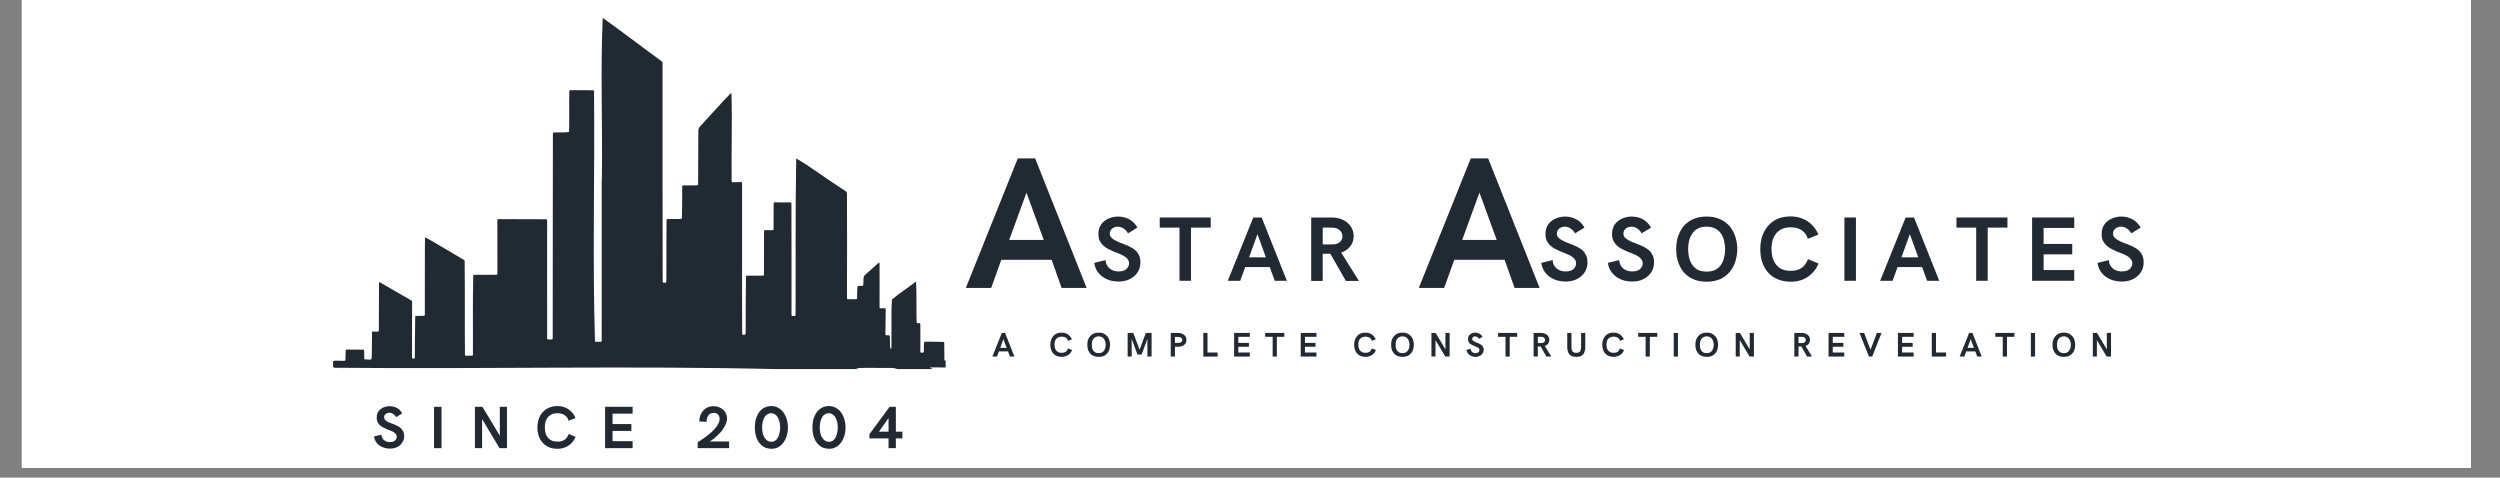 <svg xmlns="http://www.w3.org/2000/svg" xmlns:xlink="http://www.w3.org/1999/xlink" width="335" zoomAndPan="magnify" viewBox="0 0 251.25 48" height="64" preserveAspectRatio="xMidYMid meet" version="1.0"><rect x="0" y="0" width="251.25" height="48" fill="#808080" stroke="none"/><defs><g/><clipPath id="8980142103"><path d="M 2.195 0 L 248.32 0 L 248.32 47.02 L 2.195 47.02 Z M 2.195 0 " clip-rule="nonzero"/></clipPath><clipPath id="9a80f16970"><path d="M 33.473 1.785 L 95.039 1.785 L 95.039 37.09 L 33.473 37.09 Z M 33.473 1.785 " clip-rule="nonzero"/></clipPath><clipPath id="1a65759298"><path d="M 34 37 L 80 37 L 80 37.09 L 34 37.09 Z M 34 37 " clip-rule="nonzero"/></clipPath></defs><g clip-path="url(#8980142103)"><path fill="#ffffff" d="M 2.195 0 L 248.32 0 L 248.32 47.02 L 2.195 47.02 Z M 2.195 0 " fill-opacity="1" fill-rule="nonzero"/><path fill="#ffffff" d="M 2.195 0 L 248.32 0 L 248.32 47.02 L 2.195 47.02 Z M 2.195 0 " fill-opacity="1" fill-rule="nonzero"/></g><g fill="#212932" fill-opacity="1"><g transform="translate(99.715, 35.834)"><g><path d="M 0.016 0 L 0.969 -2.375 L 1.297 -2.375 L 2.234 0 L 1.781 0 L 1.594 -0.516 L 0.672 -0.516 L 0.484 0 Z M 0.812 -0.875 L 1.453 -0.875 L 1.125 -1.75 Z M 0.812 -0.875 "/></g></g></g><g fill="#212932" fill-opacity="1"><g transform="translate(103.283, 35.834)"><g/></g></g><g fill="#212932" fill-opacity="1"><g transform="translate(105.419, 35.834)"><g><path d="M 1.281 0.031 C 1.125 0.031 0.984 0.008 0.859 -0.031 C 0.742 -0.07 0.641 -0.129 0.547 -0.203 C 0.453 -0.285 0.375 -0.375 0.312 -0.469 C 0.258 -0.57 0.219 -0.68 0.188 -0.797 C 0.156 -0.922 0.141 -1.051 0.141 -1.188 C 0.141 -1.312 0.156 -1.438 0.188 -1.562 C 0.219 -1.688 0.258 -1.797 0.312 -1.891 C 0.375 -1.992 0.445 -2.082 0.531 -2.156 C 0.625 -2.238 0.734 -2.301 0.859 -2.344 C 0.984 -2.383 1.125 -2.406 1.281 -2.406 C 1.438 -2.406 1.582 -2.379 1.719 -2.328 C 1.852 -2.273 1.969 -2.195 2.062 -2.094 C 2.164 -2 2.25 -1.879 2.312 -1.734 L 1.922 -1.578 C 1.891 -1.68 1.844 -1.766 1.781 -1.828 C 1.719 -1.891 1.645 -1.93 1.562 -1.953 C 1.477 -1.984 1.383 -2 1.281 -2 C 1.156 -2 1.047 -1.977 0.953 -1.938 C 0.859 -1.895 0.781 -1.836 0.719 -1.766 C 0.664 -1.691 0.625 -1.609 0.594 -1.516 C 0.57 -1.422 0.562 -1.316 0.562 -1.203 C 0.562 -1.086 0.57 -0.977 0.594 -0.875 C 0.625 -0.77 0.672 -0.68 0.734 -0.609 C 0.797 -0.535 0.867 -0.477 0.953 -0.438 C 1.047 -0.395 1.156 -0.375 1.281 -0.375 C 1.438 -0.375 1.566 -0.406 1.672 -0.469 C 1.773 -0.539 1.859 -0.656 1.922 -0.812 L 2.328 -0.656 C 2.266 -0.5 2.18 -0.367 2.078 -0.266 C 1.973 -0.172 1.852 -0.098 1.719 -0.047 C 1.582 0.004 1.438 0.031 1.281 0.031 Z M 1.281 0.031 "/></g></g></g><g fill="#212932" fill-opacity="1"><g transform="translate(109.137, 35.834)"><g><path d="M 1.281 0.031 C 1.125 0.031 0.984 0.008 0.859 -0.031 C 0.734 -0.07 0.625 -0.129 0.531 -0.203 C 0.445 -0.285 0.375 -0.375 0.312 -0.469 C 0.25 -0.57 0.203 -0.688 0.172 -0.812 C 0.148 -0.938 0.141 -1.062 0.141 -1.188 C 0.141 -1.312 0.148 -1.43 0.172 -1.547 C 0.203 -1.672 0.25 -1.785 0.312 -1.891 C 0.375 -1.992 0.445 -2.082 0.531 -2.156 C 0.625 -2.238 0.734 -2.301 0.859 -2.344 C 0.984 -2.383 1.125 -2.406 1.281 -2.406 C 1.438 -2.406 1.578 -2.383 1.703 -2.344 C 1.828 -2.301 1.93 -2.238 2.016 -2.156 C 2.109 -2.082 2.188 -1.992 2.25 -1.891 C 2.312 -1.785 2.352 -1.672 2.375 -1.547 C 2.406 -1.43 2.422 -1.312 2.422 -1.188 C 2.422 -1.062 2.406 -0.938 2.375 -0.812 C 2.352 -0.688 2.312 -0.57 2.25 -0.469 C 2.188 -0.375 2.109 -0.285 2.016 -0.203 C 1.93 -0.129 1.828 -0.07 1.703 -0.031 C 1.578 0.008 1.438 0.031 1.281 0.031 Z M 1.281 -0.344 C 1.406 -0.344 1.508 -0.363 1.594 -0.406 C 1.688 -0.457 1.758 -0.52 1.812 -0.594 C 1.875 -0.676 1.914 -0.766 1.938 -0.859 C 1.969 -0.961 1.984 -1.07 1.984 -1.188 C 1.984 -1.301 1.969 -1.406 1.938 -1.5 C 1.914 -1.602 1.875 -1.691 1.812 -1.766 C 1.758 -1.848 1.688 -1.91 1.594 -1.953 C 1.508 -2.004 1.406 -2.031 1.281 -2.031 C 1.156 -2.031 1.047 -2.004 0.953 -1.953 C 0.867 -1.91 0.797 -1.848 0.734 -1.766 C 0.68 -1.691 0.645 -1.602 0.625 -1.5 C 0.602 -1.406 0.594 -1.301 0.594 -1.188 C 0.594 -1.07 0.602 -0.961 0.625 -0.859 C 0.645 -0.766 0.68 -0.676 0.734 -0.594 C 0.797 -0.52 0.867 -0.457 0.953 -0.406 C 1.047 -0.363 1.156 -0.344 1.281 -0.344 Z M 1.281 -0.344 "/></g></g></g><g fill="#212932" fill-opacity="1"><g transform="translate(113.016, 35.834)"><g><path d="M 0.312 0 L 0.312 -2.375 L 0.875 -2.375 L 1.516 -0.688 L 2.141 -2.375 L 2.719 -2.375 L 2.719 0 L 2.297 0 L 2.297 -1.781 L 1.719 -0.203 L 1.297 -0.203 L 0.719 -1.781 L 0.719 0 Z M 0.312 0 "/></g></g></g><g fill="#212932" fill-opacity="1"><g transform="translate(117.348, 35.834)"><g><path d="M 0.312 0 L 0.312 -2.375 L 1.047 -2.375 C 1.172 -2.375 1.281 -2.359 1.375 -2.328 C 1.477 -2.297 1.566 -2.25 1.641 -2.188 C 1.723 -2.125 1.785 -2.051 1.828 -1.969 C 1.867 -1.883 1.891 -1.785 1.891 -1.672 C 1.891 -1.555 1.867 -1.457 1.828 -1.375 C 1.785 -1.289 1.723 -1.219 1.641 -1.156 C 1.566 -1.102 1.477 -1.062 1.375 -1.031 C 1.281 -1 1.172 -0.984 1.047 -0.984 L 0.734 -0.984 L 0.734 0 Z M 0.734 -1.375 L 1.047 -1.375 C 1.191 -1.375 1.297 -1.398 1.359 -1.453 C 1.43 -1.504 1.469 -1.578 1.469 -1.672 C 1.469 -1.766 1.43 -1.836 1.359 -1.891 C 1.297 -1.941 1.191 -1.969 1.047 -1.969 L 0.734 -1.969 Z M 0.734 -1.375 "/></g></g></g><g fill="#212932" fill-opacity="1"><g transform="translate(120.62, 35.834)"><g><path d="M 0.312 0 L 0.312 -2.375 L 0.734 -2.375 L 0.734 -0.406 L 1.75 -0.406 L 1.75 0 Z M 0.312 0 "/></g></g></g><g fill="#212932" fill-opacity="1"><g transform="translate(123.717, 35.834)"><g><path d="M 0.312 0 L 0.312 -2.375 L 1.891 -2.375 L 1.891 -1.984 L 0.734 -1.984 L 0.734 -1.375 L 1.797 -1.375 L 1.797 -0.984 L 0.734 -0.984 L 0.734 -0.406 L 1.891 -0.406 L 1.891 0 Z M 0.312 0 "/></g></g></g><g fill="#212932" fill-opacity="1"><g transform="translate(127.12, 35.834)"><g><path d="M 0.781 0 L 0.781 -1.984 L 0.031 -1.984 L 0.031 -2.375 L 1.953 -2.375 L 1.953 -1.984 L 1.203 -1.984 L 1.203 0 Z M 0.781 0 "/></g></g></g><g fill="#212932" fill-opacity="1"><g transform="translate(130.413, 35.834)"><g><path d="M 0.312 0 L 0.312 -2.375 L 1.891 -2.375 L 1.891 -1.984 L 0.734 -1.984 L 0.734 -1.375 L 1.797 -1.375 L 1.797 -0.984 L 0.734 -0.984 L 0.734 -0.406 L 1.891 -0.406 L 1.891 0 Z M 0.312 0 "/></g></g></g><g fill="#212932" fill-opacity="1"><g transform="translate(133.816, 35.834)"><g/></g></g><g fill="#212932" fill-opacity="1"><g transform="translate(135.952, 35.834)"><g><path d="M 1.281 0.031 C 1.125 0.031 0.984 0.008 0.859 -0.031 C 0.742 -0.07 0.641 -0.129 0.547 -0.203 C 0.453 -0.285 0.375 -0.375 0.312 -0.469 C 0.258 -0.57 0.219 -0.68 0.188 -0.797 C 0.156 -0.922 0.141 -1.051 0.141 -1.188 C 0.141 -1.312 0.156 -1.438 0.188 -1.562 C 0.219 -1.688 0.258 -1.797 0.312 -1.891 C 0.375 -1.992 0.445 -2.082 0.531 -2.156 C 0.625 -2.238 0.734 -2.301 0.859 -2.344 C 0.984 -2.383 1.125 -2.406 1.281 -2.406 C 1.438 -2.406 1.582 -2.379 1.719 -2.328 C 1.852 -2.273 1.969 -2.195 2.062 -2.094 C 2.164 -2 2.25 -1.879 2.312 -1.734 L 1.922 -1.578 C 1.891 -1.68 1.844 -1.766 1.781 -1.828 C 1.719 -1.891 1.645 -1.93 1.562 -1.953 C 1.477 -1.984 1.383 -2 1.281 -2 C 1.156 -2 1.047 -1.977 0.953 -1.938 C 0.859 -1.895 0.781 -1.836 0.719 -1.766 C 0.664 -1.691 0.625 -1.609 0.594 -1.516 C 0.57 -1.422 0.562 -1.316 0.562 -1.203 C 0.562 -1.086 0.57 -0.977 0.594 -0.875 C 0.625 -0.77 0.672 -0.68 0.734 -0.609 C 0.797 -0.535 0.867 -0.477 0.953 -0.438 C 1.047 -0.395 1.156 -0.375 1.281 -0.375 C 1.438 -0.375 1.566 -0.406 1.672 -0.469 C 1.773 -0.539 1.859 -0.656 1.922 -0.812 L 2.328 -0.656 C 2.266 -0.5 2.18 -0.367 2.078 -0.266 C 1.973 -0.172 1.852 -0.098 1.719 -0.047 C 1.582 0.004 1.438 0.031 1.281 0.031 Z M 1.281 0.031 "/></g></g></g><g fill="#212932" fill-opacity="1"><g transform="translate(139.67, 35.834)"><g><path d="M 1.281 0.031 C 1.125 0.031 0.984 0.008 0.859 -0.031 C 0.734 -0.07 0.625 -0.129 0.531 -0.203 C 0.445 -0.285 0.375 -0.375 0.312 -0.469 C 0.25 -0.57 0.203 -0.688 0.172 -0.812 C 0.148 -0.938 0.141 -1.062 0.141 -1.188 C 0.141 -1.312 0.148 -1.43 0.172 -1.547 C 0.203 -1.672 0.25 -1.785 0.312 -1.891 C 0.375 -1.992 0.445 -2.082 0.531 -2.156 C 0.625 -2.238 0.734 -2.301 0.859 -2.344 C 0.984 -2.383 1.125 -2.406 1.281 -2.406 C 1.438 -2.406 1.578 -2.383 1.703 -2.344 C 1.828 -2.301 1.93 -2.238 2.016 -2.156 C 2.109 -2.082 2.188 -1.992 2.25 -1.891 C 2.312 -1.785 2.352 -1.672 2.375 -1.547 C 2.406 -1.43 2.422 -1.312 2.422 -1.188 C 2.422 -1.062 2.406 -0.938 2.375 -0.812 C 2.352 -0.688 2.312 -0.57 2.25 -0.469 C 2.188 -0.375 2.109 -0.285 2.016 -0.203 C 1.93 -0.129 1.828 -0.07 1.703 -0.031 C 1.578 0.008 1.438 0.031 1.281 0.031 Z M 1.281 -0.344 C 1.406 -0.344 1.508 -0.363 1.594 -0.406 C 1.688 -0.457 1.758 -0.52 1.812 -0.594 C 1.875 -0.676 1.914 -0.766 1.938 -0.859 C 1.969 -0.961 1.984 -1.07 1.984 -1.188 C 1.984 -1.301 1.969 -1.406 1.938 -1.5 C 1.914 -1.602 1.875 -1.691 1.812 -1.766 C 1.758 -1.848 1.688 -1.91 1.594 -1.953 C 1.508 -2.004 1.406 -2.031 1.281 -2.031 C 1.156 -2.031 1.047 -2.004 0.953 -1.953 C 0.867 -1.91 0.797 -1.848 0.734 -1.766 C 0.68 -1.691 0.645 -1.602 0.625 -1.5 C 0.602 -1.406 0.594 -1.301 0.594 -1.188 C 0.594 -1.07 0.602 -0.961 0.625 -0.859 C 0.645 -0.766 0.68 -0.676 0.734 -0.594 C 0.797 -0.52 0.867 -0.457 0.953 -0.406 C 1.047 -0.363 1.156 -0.344 1.281 -0.344 Z M 1.281 -0.344 "/></g></g></g><g fill="#212932" fill-opacity="1"><g transform="translate(143.548, 35.834)"><g><path d="M 0.312 0 L 0.312 -2.375 L 0.734 -2.375 L 1.719 -0.719 L 1.719 -2.375 L 2.141 -2.375 L 2.141 0 L 1.703 0 L 0.719 -1.656 L 0.719 0 Z M 0.312 0 "/></g></g></g><g fill="#212932" fill-opacity="1"><g transform="translate(147.303, 35.834)"><g><path d="M 0.984 0.031 C 0.879 0.031 0.773 0.016 0.672 -0.016 C 0.578 -0.047 0.488 -0.086 0.406 -0.141 C 0.32 -0.203 0.25 -0.273 0.188 -0.359 C 0.133 -0.453 0.098 -0.555 0.078 -0.672 L 0.5 -0.781 C 0.508 -0.676 0.535 -0.594 0.578 -0.531 C 0.629 -0.469 0.688 -0.422 0.75 -0.391 C 0.82 -0.359 0.898 -0.344 0.984 -0.344 C 1.078 -0.344 1.148 -0.359 1.203 -0.391 C 1.266 -0.422 1.305 -0.457 1.328 -0.5 C 1.359 -0.539 1.375 -0.594 1.375 -0.656 C 1.375 -0.719 1.359 -0.77 1.328 -0.812 C 1.297 -0.852 1.254 -0.891 1.203 -0.922 C 1.148 -0.953 1.086 -0.977 1.016 -1 C 0.953 -1.031 0.883 -1.062 0.812 -1.094 C 0.738 -1.125 0.664 -1.156 0.594 -1.188 C 0.531 -1.227 0.469 -1.27 0.406 -1.312 C 0.352 -1.363 0.312 -1.426 0.281 -1.5 C 0.25 -1.57 0.234 -1.656 0.234 -1.75 C 0.234 -1.852 0.25 -1.945 0.281 -2.031 C 0.32 -2.113 0.379 -2.18 0.453 -2.234 C 0.523 -2.297 0.602 -2.336 0.688 -2.359 C 0.781 -2.391 0.875 -2.406 0.969 -2.406 C 1.113 -2.406 1.25 -2.367 1.375 -2.297 C 1.508 -2.234 1.613 -2.129 1.688 -1.984 L 1.344 -1.781 C 1.301 -1.852 1.242 -1.91 1.172 -1.953 C 1.109 -2.004 1.035 -2.031 0.953 -2.031 C 0.898 -2.031 0.848 -2.02 0.797 -2 C 0.754 -1.977 0.719 -1.945 0.688 -1.906 C 0.664 -1.863 0.656 -1.82 0.656 -1.781 C 0.656 -1.719 0.672 -1.664 0.703 -1.625 C 0.734 -1.594 0.773 -1.562 0.828 -1.531 C 0.891 -1.5 0.953 -1.469 1.016 -1.438 C 1.086 -1.414 1.16 -1.391 1.234 -1.359 C 1.305 -1.328 1.375 -1.289 1.438 -1.25 C 1.508 -1.219 1.57 -1.176 1.625 -1.125 C 1.676 -1.07 1.719 -1.008 1.75 -0.938 C 1.789 -0.875 1.812 -0.789 1.812 -0.688 C 1.812 -0.582 1.785 -0.484 1.734 -0.391 C 1.691 -0.297 1.633 -0.219 1.562 -0.156 C 1.488 -0.102 1.398 -0.055 1.297 -0.016 C 1.203 0.016 1.098 0.031 0.984 0.031 Z M 0.984 0.031 "/></g></g></g><g fill="#212932" fill-opacity="1"><g transform="translate(150.524, 35.834)"><g><path d="M 0.781 0 L 0.781 -1.984 L 0.031 -1.984 L 0.031 -2.375 L 1.953 -2.375 L 1.953 -1.984 L 1.203 -1.984 L 1.203 0 Z M 0.781 0 "/></g></g></g><g fill="#212932" fill-opacity="1"><g transform="translate(153.817, 35.834)"><g><path d="M 0.312 0 L 0.312 -2.375 L 1.078 -2.375 C 1.18 -2.375 1.281 -2.359 1.375 -2.328 C 1.477 -2.297 1.566 -2.25 1.641 -2.188 C 1.723 -2.125 1.785 -2.051 1.828 -1.969 C 1.867 -1.883 1.891 -1.785 1.891 -1.672 C 1.891 -1.578 1.867 -1.488 1.828 -1.406 C 1.797 -1.32 1.742 -1.25 1.672 -1.188 C 1.598 -1.133 1.52 -1.094 1.438 -1.062 L 2.094 0 L 1.594 0 L 1.016 -1.016 L 0.734 -1.016 L 0.734 0 Z M 0.734 -1.359 L 1.109 -1.359 C 1.223 -1.367 1.312 -1.398 1.375 -1.453 C 1.438 -1.504 1.469 -1.578 1.469 -1.672 C 1.469 -1.766 1.43 -1.836 1.359 -1.891 C 1.297 -1.953 1.203 -1.984 1.078 -1.984 L 0.734 -1.984 Z M 0.734 -1.359 "/></g></g></g><g fill="#212932" fill-opacity="1"><g transform="translate(157.259, 35.834)"><g><path d="M 1.156 0.031 C 0.945 0.031 0.773 -0.004 0.641 -0.078 C 0.504 -0.16 0.406 -0.273 0.344 -0.422 C 0.281 -0.566 0.25 -0.734 0.25 -0.922 L 0.25 -2.375 L 0.672 -2.375 L 0.672 -0.969 C 0.672 -0.844 0.688 -0.734 0.719 -0.641 C 0.75 -0.555 0.797 -0.488 0.859 -0.438 C 0.93 -0.395 1.031 -0.375 1.156 -0.375 C 1.281 -0.375 1.379 -0.395 1.453 -0.438 C 1.523 -0.488 1.57 -0.555 1.594 -0.641 C 1.625 -0.734 1.641 -0.844 1.641 -0.969 L 1.641 -2.375 L 2.062 -2.375 L 2.062 -0.938 C 2.062 -0.738 2.031 -0.566 1.969 -0.422 C 1.906 -0.273 1.805 -0.16 1.672 -0.078 C 1.547 -0.004 1.375 0.031 1.156 0.031 Z M 1.156 0.031 "/></g></g></g><g fill="#212932" fill-opacity="1"><g transform="translate(160.889, 35.834)"><g><path d="M 1.281 0.031 C 1.125 0.031 0.984 0.008 0.859 -0.031 C 0.742 -0.07 0.641 -0.129 0.547 -0.203 C 0.453 -0.285 0.375 -0.375 0.312 -0.469 C 0.258 -0.57 0.219 -0.68 0.188 -0.797 C 0.156 -0.922 0.141 -1.051 0.141 -1.188 C 0.141 -1.312 0.156 -1.438 0.188 -1.562 C 0.219 -1.688 0.258 -1.797 0.312 -1.891 C 0.375 -1.992 0.445 -2.082 0.531 -2.156 C 0.625 -2.238 0.734 -2.301 0.859 -2.344 C 0.984 -2.383 1.125 -2.406 1.281 -2.406 C 1.438 -2.406 1.582 -2.379 1.719 -2.328 C 1.852 -2.273 1.969 -2.195 2.062 -2.094 C 2.164 -2 2.25 -1.879 2.312 -1.734 L 1.922 -1.578 C 1.891 -1.68 1.844 -1.766 1.781 -1.828 C 1.719 -1.891 1.645 -1.93 1.562 -1.953 C 1.477 -1.984 1.383 -2 1.281 -2 C 1.156 -2 1.047 -1.977 0.953 -1.938 C 0.859 -1.895 0.781 -1.836 0.719 -1.766 C 0.664 -1.691 0.625 -1.609 0.594 -1.516 C 0.57 -1.422 0.562 -1.316 0.562 -1.203 C 0.562 -1.086 0.57 -0.977 0.594 -0.875 C 0.625 -0.77 0.672 -0.68 0.734 -0.609 C 0.797 -0.535 0.867 -0.477 0.953 -0.438 C 1.047 -0.395 1.156 -0.375 1.281 -0.375 C 1.438 -0.375 1.566 -0.406 1.672 -0.469 C 1.773 -0.539 1.859 -0.656 1.922 -0.812 L 2.328 -0.656 C 2.266 -0.5 2.18 -0.367 2.078 -0.266 C 1.973 -0.172 1.852 -0.098 1.719 -0.047 C 1.582 0.004 1.438 0.031 1.281 0.031 Z M 1.281 0.031 "/></g></g></g><g fill="#212932" fill-opacity="1"><g transform="translate(164.606, 35.834)"><g><path d="M 0.781 0 L 0.781 -1.984 L 0.031 -1.984 L 0.031 -2.375 L 1.953 -2.375 L 1.953 -1.984 L 1.203 -1.984 L 1.203 0 Z M 0.781 0 "/></g></g></g><g fill="#212932" fill-opacity="1"><g transform="translate(167.9, 35.834)"><g><path d="M 0.312 0 L 0.312 -2.375 L 0.734 -2.375 L 0.734 0 Z M 0.312 0 "/></g></g></g><g fill="#212932" fill-opacity="1"><g transform="translate(170.248, 35.834)"><g><path d="M 1.281 0.031 C 1.125 0.031 0.984 0.008 0.859 -0.031 C 0.734 -0.07 0.625 -0.129 0.531 -0.203 C 0.445 -0.285 0.375 -0.375 0.312 -0.469 C 0.25 -0.57 0.203 -0.688 0.172 -0.812 C 0.148 -0.938 0.141 -1.062 0.141 -1.188 C 0.141 -1.312 0.148 -1.43 0.172 -1.547 C 0.203 -1.672 0.25 -1.785 0.312 -1.891 C 0.375 -1.992 0.445 -2.082 0.531 -2.156 C 0.625 -2.238 0.734 -2.301 0.859 -2.344 C 0.984 -2.383 1.125 -2.406 1.281 -2.406 C 1.438 -2.406 1.578 -2.383 1.703 -2.344 C 1.828 -2.301 1.93 -2.238 2.016 -2.156 C 2.109 -2.082 2.188 -1.992 2.25 -1.891 C 2.312 -1.785 2.352 -1.672 2.375 -1.547 C 2.406 -1.43 2.422 -1.312 2.422 -1.188 C 2.422 -1.062 2.406 -0.938 2.375 -0.812 C 2.352 -0.688 2.312 -0.57 2.25 -0.469 C 2.188 -0.375 2.109 -0.285 2.016 -0.203 C 1.93 -0.129 1.828 -0.07 1.703 -0.031 C 1.578 0.008 1.438 0.031 1.281 0.031 Z M 1.281 -0.344 C 1.406 -0.344 1.508 -0.363 1.594 -0.406 C 1.688 -0.457 1.758 -0.52 1.812 -0.594 C 1.875 -0.676 1.914 -0.766 1.938 -0.859 C 1.969 -0.961 1.984 -1.07 1.984 -1.188 C 1.984 -1.301 1.969 -1.406 1.938 -1.5 C 1.914 -1.602 1.875 -1.691 1.812 -1.766 C 1.758 -1.848 1.688 -1.91 1.594 -1.953 C 1.508 -2.004 1.406 -2.031 1.281 -2.031 C 1.156 -2.031 1.047 -2.004 0.953 -1.953 C 0.867 -1.91 0.797 -1.848 0.734 -1.766 C 0.68 -1.691 0.645 -1.602 0.625 -1.5 C 0.602 -1.406 0.594 -1.301 0.594 -1.188 C 0.594 -1.07 0.602 -0.961 0.625 -0.859 C 0.645 -0.766 0.68 -0.676 0.734 -0.594 C 0.797 -0.52 0.867 -0.457 0.953 -0.406 C 1.047 -0.363 1.156 -0.344 1.281 -0.344 Z M 1.281 -0.344 "/></g></g></g><g fill="#212932" fill-opacity="1"><g transform="translate(174.127, 35.834)"><g><path d="M 0.312 0 L 0.312 -2.375 L 0.734 -2.375 L 1.719 -0.719 L 1.719 -2.375 L 2.141 -2.375 L 2.141 0 L 1.703 0 L 0.719 -1.656 L 0.719 0 Z M 0.312 0 "/></g></g></g><g fill="#212932" fill-opacity="1"><g transform="translate(177.881, 35.834)"><g/></g></g><g fill="#212932" fill-opacity="1"><g transform="translate(180.017, 35.834)"><g><path d="M 0.312 0 L 0.312 -2.375 L 1.078 -2.375 C 1.18 -2.375 1.281 -2.359 1.375 -2.328 C 1.477 -2.297 1.566 -2.25 1.641 -2.188 C 1.723 -2.125 1.785 -2.051 1.828 -1.969 C 1.867 -1.883 1.891 -1.785 1.891 -1.672 C 1.891 -1.578 1.867 -1.488 1.828 -1.406 C 1.797 -1.32 1.742 -1.25 1.672 -1.188 C 1.598 -1.133 1.52 -1.094 1.438 -1.062 L 2.094 0 L 1.594 0 L 1.016 -1.016 L 0.734 -1.016 L 0.734 0 Z M 0.734 -1.359 L 1.109 -1.359 C 1.223 -1.367 1.312 -1.398 1.375 -1.453 C 1.438 -1.504 1.469 -1.578 1.469 -1.672 C 1.469 -1.766 1.43 -1.836 1.359 -1.891 C 1.297 -1.953 1.203 -1.984 1.078 -1.984 L 0.734 -1.984 Z M 0.734 -1.359 "/></g></g></g><g fill="#212932" fill-opacity="1"><g transform="translate(183.459, 35.834)"><g><path d="M 0.312 0 L 0.312 -2.375 L 1.891 -2.375 L 1.891 -1.984 L 0.734 -1.984 L 0.734 -1.375 L 1.797 -1.375 L 1.797 -0.984 L 0.734 -0.984 L 0.734 -0.406 L 1.891 -0.406 L 1.891 0 Z M 0.312 0 "/></g></g></g><g fill="#212932" fill-opacity="1"><g transform="translate(186.862, 35.834)"><g><path d="M 0.969 0 L 0.016 -2.375 L 0.484 -2.375 L 1.125 -0.688 L 1.766 -2.375 L 2.234 -2.375 L 1.297 0 Z M 0.969 0 "/></g></g></g><g fill="#212932" fill-opacity="1"><g transform="translate(190.429, 35.834)"><g><path d="M 0.312 0 L 0.312 -2.375 L 1.891 -2.375 L 1.891 -1.984 L 0.734 -1.984 L 0.734 -1.375 L 1.797 -1.375 L 1.797 -0.984 L 0.734 -0.984 L 0.734 -0.406 L 1.891 -0.406 L 1.891 0 Z M 0.312 0 "/></g></g></g><g fill="#212932" fill-opacity="1"><g transform="translate(193.832, 35.834)"><g><path d="M 0.312 0 L 0.312 -2.375 L 0.734 -2.375 L 0.734 -0.406 L 1.75 -0.406 L 1.75 0 Z M 0.312 0 "/></g></g></g><g fill="#212932" fill-opacity="1"><g transform="translate(196.929, 35.834)"><g><path d="M 0.016 0 L 0.969 -2.375 L 1.297 -2.375 L 2.234 0 L 1.781 0 L 1.594 -0.516 L 0.672 -0.516 L 0.484 0 Z M 0.812 -0.875 L 1.453 -0.875 L 1.125 -1.75 Z M 0.812 -0.875 "/></g></g></g><g fill="#212932" fill-opacity="1"><g transform="translate(200.497, 35.834)"><g><path d="M 0.781 0 L 0.781 -1.984 L 0.031 -1.984 L 0.031 -2.375 L 1.953 -2.375 L 1.953 -1.984 L 1.203 -1.984 L 1.203 0 Z M 0.781 0 "/></g></g></g><g fill="#212932" fill-opacity="1"><g transform="translate(203.79, 35.834)"><g><path d="M 0.312 0 L 0.312 -2.375 L 0.734 -2.375 L 0.734 0 Z M 0.312 0 "/></g></g></g><g fill="#212932" fill-opacity="1"><g transform="translate(206.138, 35.834)"><g><path d="M 1.281 0.031 C 1.125 0.031 0.984 0.008 0.859 -0.031 C 0.734 -0.07 0.625 -0.129 0.531 -0.203 C 0.445 -0.285 0.375 -0.375 0.312 -0.469 C 0.25 -0.57 0.203 -0.688 0.172 -0.812 C 0.148 -0.938 0.141 -1.062 0.141 -1.188 C 0.141 -1.312 0.148 -1.43 0.172 -1.547 C 0.203 -1.672 0.25 -1.785 0.312 -1.891 C 0.375 -1.992 0.445 -2.082 0.531 -2.156 C 0.625 -2.238 0.734 -2.301 0.859 -2.344 C 0.984 -2.383 1.125 -2.406 1.281 -2.406 C 1.438 -2.406 1.578 -2.383 1.703 -2.344 C 1.828 -2.301 1.93 -2.238 2.016 -2.156 C 2.109 -2.082 2.188 -1.992 2.25 -1.891 C 2.312 -1.785 2.352 -1.672 2.375 -1.547 C 2.406 -1.43 2.422 -1.312 2.422 -1.188 C 2.422 -1.062 2.406 -0.938 2.375 -0.812 C 2.352 -0.688 2.312 -0.57 2.25 -0.469 C 2.188 -0.375 2.109 -0.285 2.016 -0.203 C 1.93 -0.129 1.828 -0.07 1.703 -0.031 C 1.578 0.008 1.438 0.031 1.281 0.031 Z M 1.281 -0.344 C 1.406 -0.344 1.508 -0.363 1.594 -0.406 C 1.688 -0.457 1.758 -0.52 1.812 -0.594 C 1.875 -0.676 1.914 -0.766 1.938 -0.859 C 1.969 -0.961 1.984 -1.07 1.984 -1.188 C 1.984 -1.301 1.969 -1.406 1.938 -1.5 C 1.914 -1.602 1.875 -1.691 1.812 -1.766 C 1.758 -1.848 1.688 -1.91 1.594 -1.953 C 1.508 -2.004 1.406 -2.031 1.281 -2.031 C 1.156 -2.031 1.047 -2.004 0.953 -1.953 C 0.867 -1.91 0.797 -1.848 0.734 -1.766 C 0.68 -1.691 0.645 -1.602 0.625 -1.5 C 0.602 -1.406 0.594 -1.301 0.594 -1.188 C 0.594 -1.07 0.602 -0.961 0.625 -0.859 C 0.645 -0.766 0.68 -0.676 0.734 -0.594 C 0.797 -0.52 0.867 -0.457 0.953 -0.406 C 1.047 -0.363 1.156 -0.344 1.281 -0.344 Z M 1.281 -0.344 "/></g></g></g><g fill="#212932" fill-opacity="1"><g transform="translate(210.017, 35.834)"><g><path d="M 0.312 0 L 0.312 -2.375 L 0.734 -2.375 L 1.719 -0.719 L 1.719 -2.375 L 2.141 -2.375 L 2.141 0 L 1.703 0 L 0.719 -1.656 L 0.719 0 Z M 0.312 0 "/></g></g></g><g clip-path="url(#9a80f16970)"><path fill="#212932" d="M 95.516 37.934 C 94.883 37.52 94.125 37.301 93.473 36.957 C 93.496 36.898 93.574 36.93 93.625 36.922 C 94.078 36.922 94.531 36.926 94.98 36.93 C 95.074 36.918 95.234 36.965 95.273 36.852 C 95.266 36.676 95.297 36.461 95.25 36.293 C 95.105 36.137 94.879 36.441 94.91 36.008 C 94.906 35.555 94.902 35.102 94.898 34.648 C 94.883 34.559 94.941 34.383 94.812 34.363 C 94.188 34.352 93.562 34.324 92.941 34.34 C 92.789 34.367 92.879 35.121 92.84 35.297 C 92.836 35.43 92.82 35.441 92.691 35.445 C 92.504 35.449 92.492 35.438 92.492 35.242 C 92.492 35.141 92.496 35.039 92.496 34.934 C 92.492 34.148 92.508 33.363 92.492 32.578 C 92.496 32.48 92.398 32.469 92.32 32.48 C 92.121 32.492 92.125 32.457 92.117 32.281 C 92.086 30.969 92.133 29.652 92.066 28.34 C 91.957 28.324 91.898 28.414 91.828 28.465 C 91.117 29.023 90.312 29.523 89.641 30.102 C 89.547 31.301 89.621 32.527 89.59 33.734 C 89.586 34.102 89.594 34.469 89.594 34.836 C 89.578 34.906 89.605 35.031 89.531 35.062 C 89.398 35.031 89.465 34.172 89.434 33.996 C 89.449 33.637 89.379 33.699 89.074 33.699 C 88.965 33.699 88.988 33.57 88.984 33.496 C 88.992 32.758 89.004 32.023 89.012 31.293 C 89.012 30.941 89.051 30.98 88.695 30.98 C 88.375 30.98 88.395 31.008 88.395 30.676 C 88.395 29.273 88.406 27.871 88.395 26.473 C 88.395 26.445 88.375 26.414 88.355 26.395 C 88.348 26.387 88.309 26.406 88.289 26.422 C 87.836 26.824 87.391 27.234 86.934 27.629 C 86.703 27.832 86.816 28.184 86.766 28.457 C 86.809 28.934 86.445 28.625 86.188 28.762 C 86.141 29.098 86.145 29.438 86.141 29.777 C 86.129 29.898 86.188 30.09 86 30.066 C 85.805 30.07 85.609 30.07 85.414 30.07 C 85.102 30.07 85.121 30.098 85.121 29.781 C 85.129 26.359 85.137 22.934 85.121 19.508 C 85.121 19.352 85.07 19.262 84.941 19.18 C 84.531 18.918 84.125 18.648 83.723 18.375 C 82.488 17.566 81.293 16.652 80.02 15.922 C 79.922 21.125 79.984 26.34 79.953 31.547 C 79.953 31.762 79.945 31.762 79.738 31.758 C 79.555 31.754 79.551 31.75 79.547 31.57 C 79.539 27.883 79.559 24.191 79.539 20.504 C 79.535 20.352 79.527 20.344 79.379 20.344 C 78.91 20.34 78.441 20.34 77.973 20.336 C 77.75 20.336 77.75 20.324 77.75 20.562 C 77.746 21.395 77.754 22.223 77.742 23.051 C 77.797 23.23 77.027 23.094 76.902 23.121 C 76.711 23.082 76.809 23.559 76.785 23.688 C 76.777 24.996 76.789 26.301 76.777 27.609 C 76.773 27.668 76.742 27.703 76.68 27.703 C 76.168 27.703 75.656 27.703 75.145 27.707 C 74.98 27.707 74.98 27.707 74.969 27.879 C 74.938 29.723 74.945 31.566 74.938 33.41 C 74.934 33.645 74.93 33.645 74.688 33.645 C 74.625 33.645 74.594 33.609 74.59 33.551 C 74.559 28.52 74.594 23.492 74.578 18.461 C 74.574 18.309 74.562 18.297 74.418 18.297 C 74.23 18.301 74.043 18.312 73.855 18.316 C 73.496 18.324 73.527 18.344 73.527 17.984 C 73.496 15.121 73.602 12.172 73.508 9.352 C 73.477 9.344 73.422 9.395 73.387 9.43 C 73.164 9.656 72.945 9.883 72.73 10.113 C 71.938 10.977 71.152 11.844 70.359 12.703 C 70.242 12.832 70.184 12.961 70.184 13.137 C 70.156 14.93 70.188 16.723 70.16 18.516 C 70.16 18.676 69.949 18.617 69.844 18.629 C 69.508 18.629 69.176 18.629 68.844 18.633 C 68.52 18.633 68.566 18.609 68.562 18.898 C 68.562 19.863 68.555 20.828 68.535 21.793 C 68.531 22 68.527 22 68.316 22.004 C 67.914 22.008 67.512 22.012 67.109 22.016 C 67.004 22.02 66.992 22.027 66.988 22.133 C 66.965 24 66.98 25.871 66.973 27.742 C 66.973 27.914 66.973 28.082 66.965 28.254 C 66.961 28.391 66.934 28.414 66.793 28.418 C 66.684 28.414 66.594 28.422 66.598 28.281 C 66.602 24.449 66.594 20.613 66.586 16.781 C 66.586 13.305 66.594 9.828 66.586 6.355 C 66.602 6.195 66.457 6.133 66.352 6.051 C 64.414 4.645 62.52 3.184 60.574 1.797 C 60.332 7.043 60.57 12.66 60.488 18.027 C 60.48 18.027 60.477 18.027 60.469 18.027 C 60.461 23.438 60.484 28.855 60.469 34.27 C 60.516 34.43 59.891 34.316 59.797 34.34 C 59.539 26.148 59.781 17.668 59.703 9.383 C 59.691 9.27 59.758 9.074 59.59 9.07 C 58.855 9.062 58.121 9.066 57.387 9.062 C 57.328 9.047 57.238 9.07 57.219 9.133 C 57.18 10.488 57.223 11.848 57.195 13.203 C 57.273 13.371 55.996 13.277 55.836 13.309 C 55.527 13.289 55.57 13.363 55.566 13.625 C 55.562 20.379 55.543 27.133 55.547 33.891 C 55.547 34.117 55.547 34.117 55.324 34.117 C 54.98 34.105 54.977 34.172 54.988 33.797 C 54.984 30.832 54.984 27.871 54.984 24.906 C 54.984 24.004 54.988 23.098 54.988 22.191 C 54.988 22.055 54.973 22.043 54.848 22.035 C 53.258 22.027 51.672 22.02 50.082 22.02 C 50.02 22.02 49.984 22.051 49.984 22.113 C 49.977 23.855 49.988 25.598 49.988 27.336 C 49.988 27.629 50.008 27.613 49.711 27.617 C 49.043 27.617 48.379 27.617 47.711 27.621 C 47.578 27.621 47.566 27.629 47.562 27.766 C 47.492 30.387 47.547 33.008 47.527 35.629 C 47.523 35.715 47.5 35.742 47.426 35.746 C 47.23 35.75 47.031 35.75 46.836 35.75 C 46.754 35.746 46.734 35.727 46.73 35.637 C 46.691 32.613 46.734 29.594 46.699 26.57 C 46.676 26.414 46.77 26.188 46.594 26.102 C 45.332 25.371 44.09 24.602 42.816 23.887 C 42.754 23.855 42.719 23.875 42.711 23.941 C 42.703 24.504 42.703 25.07 42.699 25.633 C 42.695 27.629 42.703 29.629 42.695 31.625 C 42.699 31.785 42.539 31.734 42.438 31.742 C 42.246 31.746 42.059 31.746 41.871 31.75 C 41.738 31.754 41.734 31.754 41.727 31.898 C 41.715 32.871 41.703 33.844 41.695 34.82 C 41.691 35.176 41.695 35.535 41.691 35.895 C 41.691 36.023 41.664 36.043 41.539 36.039 C 41.387 36.055 41.41 35.93 41.41 35.82 C 41.414 34.012 41.402 32.199 41.418 30.391 C 41.422 30.27 41.375 30.203 41.273 30.152 C 40.266 29.594 39.277 28.996 38.277 28.426 C 38.078 28.285 38.082 28.379 38.09 28.605 C 38.082 30.133 38.086 31.66 38.074 33.188 C 38.082 33.414 37.824 33.305 37.684 33.324 C 37.359 33.32 37.391 33.277 37.387 33.598 C 37.379 34.316 37.375 35.035 37.363 35.75 C 37.375 36.312 37.211 36.098 36.723 36.125 C 36.633 36.121 36.609 36.094 36.605 35.992 C 36.602 35.754 36.602 35.516 36.602 35.273 C 36.598 35.156 36.586 35.141 36.469 35.141 C 35.941 35.137 35.41 35.133 34.879 35.129 C 34.762 35.129 34.746 35.148 34.742 35.262 C 34.73 35.5 34.723 35.738 34.719 35.977 C 34.711 36.289 34.727 36.262 34.418 36.258 C 34.16 36.281 33.426 36.176 33.473 36.348 C 33.531 36.898 33.27 36.988 33.965 36.961 C 48.754 37.105 63.574 36.742 78.352 37.102 C 81.27 37.492 84.172 38.016 86.969 38.965 C 87.848 39.266 88.727 39.562 89.582 39.934 C 89.766 40.012 89.93 40.023 90.121 39.953 C 90.605 39.785 91.098 39.645 91.586 39.496 C 91.68 39.465 91.785 39.473 91.852 39.387 C 90.09 38.203 88 37.648 86.012 36.996 C 87.191 36.941 88.383 36.996 89.566 36.977 C 90.086 36.98 90.555 37.227 91.039 37.383 C 91.684 37.613 92.324 37.852 92.941 38.141 C 93.301 38.262 93.863 38.723 94.211 38.555 C 94.637 38.383 95.059 38.191 95.508 38.078 C 95.582 38.051 95.586 37.969 95.516 37.934 Z M 95.516 37.934 " fill-opacity="1" fill-rule="nonzero"/></g><g clip-path="url(#1a65759298)"><path fill="#212932" d="M 79.883 43.172 C 71.77 40.117 63.062 39.27 54.48 38.574 C 47.859 38.07 41.238 37.523 34.613 37.082 C 34.613 37.082 34.613 37.086 34.613 37.086 C 34.48 37.094 34.34 37.07 34.211 37.102 C 43.238 38.41 52.336 39.48 61.258 41.465 C 65.492 42.379 69.676 43.527 73.773 44.941 C 73.895 44.98 74.004 44.988 74.121 44.953 C 75.223 44.625 76.324 44.289 77.43 43.961 C 78.215 43.727 79 43.5 79.785 43.266 C 79.828 43.25 79.887 43.242 79.898 43.191 C 79.902 43.188 79.891 43.176 79.883 43.172 Z M 79.883 43.172 " fill-opacity="1" fill-rule="nonzero"/></g><g fill="#212932" fill-opacity="1"><g transform="translate(37.451, 45.04)"><g><path d="M 1.719 0.047 C 1.539 0.047 1.363 0.02 1.188 -0.031 C 1.008 -0.082 0.848 -0.156 0.703 -0.25 C 0.555 -0.352 0.43 -0.484 0.328 -0.641 C 0.234 -0.797 0.164 -0.973 0.125 -1.172 L 0.875 -1.359 C 0.895 -1.191 0.941 -1.051 1.016 -0.938 C 1.098 -0.832 1.203 -0.75 1.328 -0.688 C 1.453 -0.633 1.586 -0.609 1.734 -0.609 C 1.891 -0.609 2.016 -0.629 2.109 -0.672 C 2.211 -0.723 2.289 -0.789 2.344 -0.875 C 2.395 -0.957 2.422 -1.047 2.422 -1.141 C 2.422 -1.254 2.391 -1.348 2.328 -1.422 C 2.273 -1.492 2.203 -1.555 2.109 -1.609 C 2.016 -1.672 1.906 -1.723 1.781 -1.766 C 1.664 -1.816 1.539 -1.867 1.406 -1.922 C 1.281 -1.973 1.156 -2.031 1.031 -2.094 C 0.914 -2.156 0.812 -2.227 0.719 -2.312 C 0.625 -2.406 0.547 -2.516 0.484 -2.641 C 0.43 -2.766 0.406 -2.91 0.406 -3.078 C 0.406 -3.254 0.438 -3.414 0.5 -3.562 C 0.57 -3.707 0.672 -3.828 0.797 -3.922 C 0.922 -4.023 1.062 -4.098 1.219 -4.141 C 1.375 -4.191 1.535 -4.219 1.703 -4.219 C 1.961 -4.219 2.203 -4.16 2.422 -4.047 C 2.648 -3.93 2.832 -3.75 2.969 -3.5 L 2.359 -3.109 C 2.285 -3.254 2.188 -3.363 2.062 -3.438 C 1.945 -3.52 1.82 -3.562 1.688 -3.562 C 1.582 -3.562 1.488 -3.539 1.406 -3.5 C 1.332 -3.469 1.27 -3.414 1.219 -3.344 C 1.176 -3.281 1.156 -3.203 1.156 -3.109 C 1.156 -3.016 1.18 -2.93 1.234 -2.859 C 1.297 -2.785 1.375 -2.723 1.469 -2.672 C 1.562 -2.617 1.664 -2.57 1.781 -2.531 C 1.906 -2.488 2.031 -2.441 2.156 -2.391 C 2.289 -2.336 2.414 -2.281 2.531 -2.219 C 2.656 -2.156 2.766 -2.078 2.859 -1.984 C 2.953 -1.891 3.023 -1.781 3.078 -1.656 C 3.141 -1.531 3.172 -1.383 3.172 -1.219 C 3.172 -1.02 3.129 -0.844 3.047 -0.688 C 2.973 -0.531 2.867 -0.395 2.734 -0.281 C 2.609 -0.176 2.457 -0.094 2.281 -0.031 C 2.102 0.02 1.914 0.047 1.719 0.047 Z M 1.719 0.047 "/></g></g></g><g fill="#212932" fill-opacity="1"><g transform="translate(43.09, 45.04)"><g><path d="M 0.531 0 L 0.531 -4.156 L 1.281 -4.156 L 1.281 0 Z M 0.531 0 "/></g></g></g><g fill="#212932" fill-opacity="1"><g transform="translate(47.201, 45.04)"><g><path d="M 0.531 0 L 0.531 -4.156 L 1.281 -4.156 L 3.031 -1.25 L 3.031 -4.156 L 3.75 -4.156 L 3.75 0 L 3 0 L 1.25 -2.922 L 1.25 0 Z M 0.531 0 "/></g></g></g><g fill="#212932" fill-opacity="1"><g transform="translate(53.773, 45.04)"><g><path d="M 2.25 0.062 C 1.977 0.062 1.734 0.023 1.516 -0.047 C 1.305 -0.129 1.117 -0.234 0.953 -0.359 C 0.797 -0.492 0.66 -0.648 0.547 -0.828 C 0.441 -1.016 0.363 -1.211 0.312 -1.422 C 0.258 -1.629 0.234 -1.848 0.234 -2.078 C 0.234 -2.305 0.258 -2.523 0.312 -2.734 C 0.363 -2.953 0.441 -3.148 0.547 -3.328 C 0.66 -3.504 0.797 -3.66 0.953 -3.797 C 1.109 -3.93 1.297 -4.035 1.516 -4.109 C 1.734 -4.191 1.977 -4.234 2.25 -4.234 C 2.52 -4.234 2.77 -4.188 3 -4.094 C 3.238 -4 3.445 -3.863 3.625 -3.688 C 3.812 -3.508 3.957 -3.289 4.062 -3.031 L 3.375 -2.75 C 3.32 -2.938 3.238 -3.082 3.125 -3.188 C 3.02 -3.301 2.891 -3.383 2.734 -3.438 C 2.586 -3.488 2.426 -3.516 2.25 -3.516 C 2.031 -3.516 1.836 -3.477 1.672 -3.406 C 1.516 -3.332 1.383 -3.227 1.281 -3.094 C 1.176 -2.969 1.098 -2.82 1.047 -2.656 C 1.004 -2.488 0.984 -2.305 0.984 -2.109 C 0.984 -1.898 1.004 -1.707 1.047 -1.531 C 1.098 -1.352 1.176 -1.195 1.281 -1.062 C 1.383 -0.938 1.516 -0.836 1.672 -0.766 C 1.836 -0.691 2.031 -0.656 2.25 -0.656 C 2.52 -0.656 2.75 -0.711 2.938 -0.828 C 3.125 -0.941 3.273 -1.141 3.391 -1.422 L 4.078 -1.141 C 3.961 -0.879 3.816 -0.66 3.641 -0.484 C 3.461 -0.305 3.254 -0.172 3.016 -0.078 C 2.785 0.016 2.531 0.062 2.25 0.062 Z M 2.25 0.062 "/></g></g></g><g fill="#212932" fill-opacity="1"><g transform="translate(60.281, 45.04)"><g><path d="M 0.531 0 L 0.531 -4.156 L 3.297 -4.156 L 3.297 -3.469 L 1.281 -3.469 L 1.281 -2.422 L 3.172 -2.422 L 3.172 -1.734 L 1.281 -1.734 L 1.281 -0.703 L 3.297 -0.703 L 3.297 0 Z M 0.531 0 "/></g></g></g><g fill="#212932" fill-opacity="1"><g transform="translate(66.238, 45.04)"><g/></g></g><g fill="#212932" fill-opacity="1"><g transform="translate(69.978, 45.04)"><g><path d="M 0.141 0 L 0.141 -0.594 C 0.141 -0.594 0.172 -0.613 0.234 -0.656 C 0.305 -0.695 0.395 -0.754 0.5 -0.828 C 0.602 -0.898 0.723 -0.984 0.859 -1.078 C 0.992 -1.172 1.129 -1.273 1.266 -1.391 C 1.41 -1.504 1.547 -1.625 1.672 -1.75 C 1.797 -1.875 1.906 -2 2 -2.125 C 2.102 -2.258 2.188 -2.395 2.25 -2.531 C 2.312 -2.664 2.344 -2.801 2.344 -2.938 C 2.344 -3.051 2.32 -3.156 2.281 -3.25 C 2.238 -3.344 2.172 -3.414 2.078 -3.469 C 1.992 -3.52 1.883 -3.547 1.75 -3.547 C 1.613 -3.547 1.5 -3.52 1.406 -3.469 C 1.32 -3.414 1.25 -3.344 1.188 -3.25 C 1.133 -3.164 1.094 -3.07 1.062 -2.969 C 1.039 -2.863 1.031 -2.754 1.031 -2.641 L 0.297 -2.688 C 0.297 -2.883 0.328 -3.07 0.391 -3.25 C 0.453 -3.438 0.547 -3.602 0.672 -3.75 C 0.797 -3.895 0.945 -4.008 1.125 -4.094 C 1.312 -4.176 1.52 -4.219 1.75 -4.219 C 1.938 -4.219 2.109 -4.188 2.266 -4.125 C 2.43 -4.062 2.578 -3.973 2.703 -3.859 C 2.828 -3.754 2.922 -3.625 2.984 -3.469 C 3.055 -3.32 3.094 -3.16 3.094 -2.984 C 3.094 -2.828 3.062 -2.672 3 -2.516 C 2.945 -2.359 2.875 -2.207 2.781 -2.062 C 2.695 -1.914 2.598 -1.773 2.484 -1.641 C 2.367 -1.516 2.25 -1.395 2.125 -1.281 C 1.988 -1.145 1.852 -1.023 1.719 -0.922 C 1.582 -0.816 1.461 -0.734 1.359 -0.672 L 3.297 -0.672 L 3.297 0 Z M 0.141 0 "/></g></g></g><g fill="#212932" fill-opacity="1"><g transform="translate(75.767, 45.04)"><g><path d="M 1.781 0.062 C 1.562 0.062 1.367 0.031 1.203 -0.031 C 1.035 -0.094 0.891 -0.18 0.766 -0.297 C 0.641 -0.41 0.531 -0.535 0.438 -0.672 C 0.352 -0.816 0.285 -0.969 0.234 -1.125 C 0.18 -1.289 0.145 -1.453 0.125 -1.609 C 0.102 -1.773 0.094 -1.93 0.094 -2.078 C 0.094 -2.223 0.102 -2.379 0.125 -2.547 C 0.145 -2.711 0.18 -2.875 0.234 -3.031 C 0.285 -3.188 0.352 -3.336 0.438 -3.484 C 0.52 -3.629 0.625 -3.754 0.75 -3.859 C 0.875 -3.973 1.016 -4.062 1.172 -4.125 C 1.336 -4.195 1.523 -4.234 1.734 -4.234 C 1.961 -4.234 2.164 -4.191 2.344 -4.109 C 2.531 -4.023 2.691 -3.91 2.828 -3.766 C 2.961 -3.629 3.07 -3.469 3.156 -3.281 C 3.25 -3.094 3.316 -2.895 3.359 -2.688 C 3.398 -2.488 3.422 -2.285 3.422 -2.078 C 3.422 -1.867 3.398 -1.66 3.359 -1.453 C 3.316 -1.254 3.25 -1.062 3.156 -0.875 C 3.07 -0.695 2.961 -0.535 2.828 -0.391 C 2.703 -0.254 2.551 -0.145 2.375 -0.062 C 2.195 0.02 2 0.062 1.781 0.062 Z M 1.766 -0.641 C 1.891 -0.641 2 -0.664 2.094 -0.719 C 2.188 -0.781 2.27 -0.859 2.344 -0.953 C 2.414 -1.055 2.473 -1.172 2.516 -1.297 C 2.555 -1.422 2.586 -1.551 2.609 -1.688 C 2.629 -1.82 2.641 -1.957 2.641 -2.094 C 2.641 -2.219 2.629 -2.348 2.609 -2.484 C 2.586 -2.617 2.551 -2.75 2.5 -2.875 C 2.457 -3 2.398 -3.109 2.328 -3.203 C 2.266 -3.297 2.18 -3.367 2.078 -3.422 C 1.973 -3.484 1.859 -3.516 1.734 -3.516 C 1.609 -3.516 1.492 -3.484 1.391 -3.422 C 1.285 -3.367 1.195 -3.297 1.125 -3.203 C 1.062 -3.109 1.004 -3 0.953 -2.875 C 0.91 -2.75 0.879 -2.617 0.859 -2.484 C 0.836 -2.348 0.828 -2.211 0.828 -2.078 C 0.828 -1.941 0.836 -1.805 0.859 -1.672 C 0.879 -1.535 0.91 -1.406 0.953 -1.281 C 1.004 -1.164 1.066 -1.055 1.141 -0.953 C 1.211 -0.859 1.301 -0.781 1.406 -0.719 C 1.508 -0.664 1.629 -0.641 1.766 -0.641 Z M 1.766 -0.641 "/></g></g></g><g fill="#212932" fill-opacity="1"><g transform="translate(81.557, 45.04)"><g><path d="M 1.781 0.062 C 1.562 0.062 1.367 0.031 1.203 -0.031 C 1.035 -0.094 0.891 -0.18 0.766 -0.297 C 0.641 -0.41 0.531 -0.535 0.438 -0.672 C 0.352 -0.816 0.285 -0.969 0.234 -1.125 C 0.18 -1.289 0.145 -1.453 0.125 -1.609 C 0.102 -1.773 0.094 -1.93 0.094 -2.078 C 0.094 -2.223 0.102 -2.379 0.125 -2.547 C 0.145 -2.711 0.18 -2.875 0.234 -3.031 C 0.285 -3.188 0.352 -3.336 0.438 -3.484 C 0.52 -3.629 0.625 -3.754 0.75 -3.859 C 0.875 -3.973 1.016 -4.062 1.172 -4.125 C 1.336 -4.195 1.523 -4.234 1.734 -4.234 C 1.961 -4.234 2.164 -4.191 2.344 -4.109 C 2.531 -4.023 2.691 -3.91 2.828 -3.766 C 2.961 -3.629 3.07 -3.469 3.156 -3.281 C 3.25 -3.094 3.316 -2.895 3.359 -2.688 C 3.398 -2.488 3.422 -2.285 3.422 -2.078 C 3.422 -1.867 3.398 -1.66 3.359 -1.453 C 3.316 -1.254 3.25 -1.062 3.156 -0.875 C 3.07 -0.695 2.961 -0.535 2.828 -0.391 C 2.703 -0.254 2.551 -0.145 2.375 -0.062 C 2.195 0.02 2 0.062 1.781 0.062 Z M 1.766 -0.641 C 1.891 -0.641 2 -0.664 2.094 -0.719 C 2.188 -0.781 2.27 -0.859 2.344 -0.953 C 2.414 -1.055 2.473 -1.172 2.516 -1.297 C 2.555 -1.422 2.586 -1.551 2.609 -1.688 C 2.629 -1.82 2.641 -1.957 2.641 -2.094 C 2.641 -2.219 2.629 -2.348 2.609 -2.484 C 2.586 -2.617 2.551 -2.75 2.5 -2.875 C 2.457 -3 2.398 -3.109 2.328 -3.203 C 2.266 -3.297 2.18 -3.367 2.078 -3.422 C 1.973 -3.484 1.859 -3.516 1.734 -3.516 C 1.609 -3.516 1.492 -3.484 1.391 -3.422 C 1.285 -3.367 1.195 -3.297 1.125 -3.203 C 1.062 -3.109 1.004 -3 0.953 -2.875 C 0.91 -2.75 0.879 -2.617 0.859 -2.484 C 0.836 -2.348 0.828 -2.211 0.828 -2.078 C 0.828 -1.941 0.836 -1.805 0.859 -1.672 C 0.879 -1.535 0.91 -1.406 0.953 -1.281 C 1.004 -1.164 1.066 -1.055 1.141 -0.953 C 1.211 -0.859 1.301 -0.781 1.406 -0.719 C 1.508 -0.664 1.629 -0.641 1.766 -0.641 Z M 1.766 -0.641 "/></g></g></g><g fill="#212932" fill-opacity="1"><g transform="translate(87.346, 45.04)"><g><path d="M 1.953 0 L 1.953 -0.984 L 0.031 -0.984 L 0.031 -1.406 L 2.062 -4.156 L 2.688 -4.156 L 2.688 -1.656 L 3.344 -1.656 L 3.344 -0.984 L 2.688 -0.984 L 2.688 0 Z M 0.984 -1.656 L 1.953 -1.656 L 1.953 -3.016 Z M 0.984 -1.656 "/></g></g></g><g fill="#212932" fill-opacity="1"><g transform="translate(96.957, 28.938)"><g><path d="M 0.109 0 L 5.328 -13.016 L 7.078 -13.016 L 12.25 0 L 9.734 0 L 8.734 -2.828 L 3.672 -2.828 L 2.656 0 Z M 4.469 -4.828 L 7.938 -4.828 L 6.203 -9.578 Z M 4.469 -4.828 "/></g></g></g><g fill="#212932" fill-opacity="1"><g transform="translate(109.766, 28.218)"><g><path d="M 2.641 0.078 C 2.359 0.078 2.082 0.039 1.812 -0.031 C 1.539 -0.113 1.289 -0.234 1.062 -0.391 C 0.844 -0.547 0.656 -0.738 0.5 -0.969 C 0.352 -1.207 0.254 -1.484 0.203 -1.797 L 1.344 -2.078 C 1.363 -1.816 1.438 -1.602 1.562 -1.438 C 1.688 -1.27 1.844 -1.145 2.031 -1.062 C 2.219 -0.977 2.426 -0.938 2.656 -0.938 C 2.883 -0.938 3.078 -0.973 3.234 -1.047 C 3.391 -1.117 3.504 -1.219 3.578 -1.344 C 3.66 -1.469 3.703 -1.602 3.703 -1.75 C 3.703 -1.914 3.656 -2.055 3.562 -2.172 C 3.477 -2.285 3.363 -2.383 3.219 -2.469 C 3.07 -2.562 2.906 -2.645 2.719 -2.719 C 2.539 -2.789 2.352 -2.863 2.156 -2.938 C 1.969 -3.02 1.781 -3.109 1.594 -3.203 C 1.414 -3.297 1.254 -3.41 1.109 -3.547 C 0.961 -3.68 0.844 -3.844 0.75 -4.031 C 0.664 -4.219 0.625 -4.441 0.625 -4.703 C 0.625 -4.984 0.676 -5.234 0.781 -5.453 C 0.883 -5.672 1.031 -5.852 1.219 -6 C 1.406 -6.145 1.613 -6.254 1.844 -6.328 C 2.082 -6.41 2.336 -6.453 2.609 -6.453 C 3.004 -6.453 3.367 -6.363 3.703 -6.188 C 4.047 -6.008 4.328 -5.727 4.547 -5.344 L 3.594 -4.766 C 3.488 -4.973 3.344 -5.133 3.156 -5.25 C 2.977 -5.375 2.781 -5.438 2.562 -5.438 C 2.414 -5.438 2.281 -5.406 2.156 -5.344 C 2.039 -5.289 1.945 -5.211 1.875 -5.109 C 1.801 -5.004 1.766 -4.891 1.766 -4.766 C 1.766 -4.609 1.805 -4.477 1.891 -4.375 C 1.984 -4.27 2.102 -4.176 2.25 -4.094 C 2.395 -4.008 2.555 -3.93 2.734 -3.859 C 2.922 -3.797 3.109 -3.723 3.297 -3.641 C 3.492 -3.566 3.688 -3.477 3.875 -3.375 C 4.062 -3.281 4.227 -3.164 4.375 -3.031 C 4.52 -2.895 4.633 -2.727 4.719 -2.531 C 4.801 -2.344 4.844 -2.117 4.844 -1.859 C 4.844 -1.555 4.785 -1.285 4.672 -1.047 C 4.555 -0.805 4.395 -0.602 4.188 -0.438 C 3.988 -0.27 3.754 -0.141 3.484 -0.047 C 3.223 0.035 2.941 0.078 2.641 0.078 Z M 2.641 0.078 "/></g></g></g><g fill="#212932" fill-opacity="1"><g transform="translate(116.459, 28.218)"><g><path d="M 2.078 0 L 2.078 -5.344 L 0.094 -5.344 L 0.094 -6.359 L 5.219 -6.359 L 5.219 -5.344 L 3.234 -5.344 L 3.234 0 Z M 2.078 0 "/></g></g></g><g fill="#212932" fill-opacity="1"><g transform="translate(123.345, 28.218)"><g><path d="M 0.047 0 L 2.609 -6.359 L 3.453 -6.359 L 5.984 0 L 4.766 0 L 4.266 -1.375 L 1.797 -1.375 L 1.297 0 Z M 2.188 -2.359 L 3.875 -2.359 L 3.031 -4.688 Z M 2.188 -2.359 "/></g></g></g><g fill="#212932" fill-opacity="1"><g transform="translate(130.964, 28.218)"><g><path d="M 0.812 0.016 L 0.812 -6.359 L 2.875 -6.359 C 3.176 -6.359 3.457 -6.316 3.719 -6.234 C 3.988 -6.148 4.223 -6.023 4.422 -5.859 C 4.617 -5.703 4.773 -5.508 4.891 -5.281 C 5.016 -5.051 5.078 -4.785 5.078 -4.484 C 5.078 -4.223 5.023 -3.984 4.922 -3.766 C 4.816 -3.547 4.664 -3.352 4.469 -3.188 C 4.281 -3.031 4.066 -2.91 3.828 -2.828 L 5.609 0.016 L 4.297 0.016 L 2.734 -2.719 L 1.969 -2.719 L 1.969 0.016 Z M 1.969 -3.656 L 2.984 -3.656 C 3.285 -3.664 3.52 -3.742 3.688 -3.891 C 3.863 -4.035 3.953 -4.227 3.953 -4.469 C 3.953 -4.727 3.852 -4.938 3.656 -5.094 C 3.469 -5.258 3.211 -5.344 2.891 -5.344 L 1.969 -5.344 Z M 1.969 -3.656 "/></g></g></g><g fill="#212932" fill-opacity="1"><g transform="translate(142.482, 28.938)"><g><path d="M 0.109 0 L 5.328 -13.016 L 7.078 -13.016 L 12.25 0 L 9.734 0 L 8.734 -2.828 L 3.672 -2.828 L 2.656 0 Z M 4.469 -4.828 L 7.938 -4.828 L 6.203 -9.578 Z M 4.469 -4.828 "/></g></g></g><g fill="#212932" fill-opacity="1"><g transform="translate(154.695, 28.218)"><g><path d="M 2.641 0.078 C 2.359 0.078 2.082 0.039 1.812 -0.031 C 1.539 -0.113 1.289 -0.234 1.062 -0.391 C 0.844 -0.547 0.656 -0.738 0.5 -0.969 C 0.352 -1.207 0.254 -1.484 0.203 -1.797 L 1.344 -2.078 C 1.363 -1.816 1.438 -1.602 1.562 -1.438 C 1.688 -1.27 1.844 -1.145 2.031 -1.062 C 2.219 -0.977 2.426 -0.938 2.656 -0.938 C 2.883 -0.938 3.078 -0.973 3.234 -1.047 C 3.391 -1.117 3.504 -1.219 3.578 -1.344 C 3.66 -1.469 3.703 -1.602 3.703 -1.75 C 3.703 -1.914 3.656 -2.055 3.562 -2.172 C 3.477 -2.285 3.363 -2.383 3.219 -2.469 C 3.07 -2.562 2.906 -2.645 2.719 -2.719 C 2.539 -2.789 2.352 -2.863 2.156 -2.938 C 1.969 -3.02 1.781 -3.109 1.594 -3.203 C 1.414 -3.297 1.254 -3.41 1.109 -3.547 C 0.961 -3.68 0.844 -3.844 0.75 -4.031 C 0.664 -4.219 0.625 -4.441 0.625 -4.703 C 0.625 -4.984 0.676 -5.234 0.781 -5.453 C 0.883 -5.672 1.031 -5.852 1.219 -6 C 1.406 -6.145 1.613 -6.254 1.844 -6.328 C 2.082 -6.41 2.336 -6.453 2.609 -6.453 C 3.004 -6.453 3.367 -6.363 3.703 -6.188 C 4.047 -6.008 4.328 -5.727 4.547 -5.344 L 3.594 -4.766 C 3.488 -4.973 3.344 -5.133 3.156 -5.25 C 2.977 -5.375 2.781 -5.438 2.562 -5.438 C 2.414 -5.438 2.281 -5.406 2.156 -5.344 C 2.039 -5.289 1.945 -5.211 1.875 -5.109 C 1.801 -5.004 1.766 -4.891 1.766 -4.766 C 1.766 -4.609 1.805 -4.477 1.891 -4.375 C 1.984 -4.27 2.102 -4.176 2.25 -4.094 C 2.395 -4.008 2.555 -3.93 2.734 -3.859 C 2.922 -3.797 3.109 -3.723 3.297 -3.641 C 3.492 -3.566 3.688 -3.477 3.875 -3.375 C 4.062 -3.281 4.227 -3.164 4.375 -3.031 C 4.52 -2.895 4.633 -2.727 4.719 -2.531 C 4.801 -2.344 4.844 -2.117 4.844 -1.859 C 4.844 -1.555 4.785 -1.285 4.672 -1.047 C 4.555 -0.805 4.395 -0.602 4.188 -0.438 C 3.988 -0.27 3.754 -0.141 3.484 -0.047 C 3.223 0.035 2.941 0.078 2.641 0.078 Z M 2.641 0.078 "/></g></g></g><g fill="#212932" fill-opacity="1"><g transform="translate(161.387, 28.218)"><g><path d="M 2.641 0.078 C 2.359 0.078 2.082 0.039 1.812 -0.031 C 1.539 -0.113 1.289 -0.234 1.062 -0.391 C 0.844 -0.547 0.656 -0.738 0.5 -0.969 C 0.352 -1.207 0.254 -1.484 0.203 -1.797 L 1.344 -2.078 C 1.363 -1.816 1.438 -1.602 1.562 -1.438 C 1.688 -1.27 1.844 -1.145 2.031 -1.062 C 2.219 -0.977 2.426 -0.938 2.656 -0.938 C 2.883 -0.938 3.078 -0.973 3.234 -1.047 C 3.391 -1.117 3.504 -1.219 3.578 -1.344 C 3.66 -1.469 3.703 -1.602 3.703 -1.75 C 3.703 -1.914 3.656 -2.055 3.562 -2.172 C 3.477 -2.285 3.363 -2.383 3.219 -2.469 C 3.07 -2.562 2.906 -2.645 2.719 -2.719 C 2.539 -2.789 2.352 -2.863 2.156 -2.938 C 1.969 -3.02 1.781 -3.109 1.594 -3.203 C 1.414 -3.297 1.254 -3.41 1.109 -3.547 C 0.961 -3.68 0.844 -3.844 0.75 -4.031 C 0.664 -4.219 0.625 -4.441 0.625 -4.703 C 0.625 -4.984 0.676 -5.234 0.781 -5.453 C 0.883 -5.672 1.031 -5.852 1.219 -6 C 1.406 -6.145 1.613 -6.254 1.844 -6.328 C 2.082 -6.41 2.336 -6.453 2.609 -6.453 C 3.004 -6.453 3.367 -6.363 3.703 -6.188 C 4.047 -6.008 4.328 -5.727 4.547 -5.344 L 3.594 -4.766 C 3.488 -4.973 3.344 -5.133 3.156 -5.25 C 2.977 -5.375 2.781 -5.438 2.562 -5.438 C 2.414 -5.438 2.281 -5.406 2.156 -5.344 C 2.039 -5.289 1.945 -5.211 1.875 -5.109 C 1.801 -5.004 1.766 -4.891 1.766 -4.766 C 1.766 -4.609 1.805 -4.477 1.891 -4.375 C 1.984 -4.27 2.102 -4.176 2.25 -4.094 C 2.395 -4.008 2.555 -3.93 2.734 -3.859 C 2.922 -3.797 3.109 -3.723 3.297 -3.641 C 3.492 -3.566 3.688 -3.477 3.875 -3.375 C 4.062 -3.281 4.227 -3.164 4.375 -3.031 C 4.52 -2.895 4.633 -2.727 4.719 -2.531 C 4.801 -2.344 4.844 -2.117 4.844 -1.859 C 4.844 -1.555 4.785 -1.285 4.672 -1.047 C 4.555 -0.805 4.395 -0.602 4.188 -0.438 C 3.988 -0.27 3.754 -0.141 3.484 -0.047 C 3.223 0.035 2.941 0.078 2.641 0.078 Z M 2.641 0.078 "/></g></g></g><g fill="#212932" fill-opacity="1"><g transform="translate(168.08, 28.218)"><g><path d="M 3.438 0.094 C 3.02 0.094 2.645 0.035 2.312 -0.078 C 1.977 -0.191 1.688 -0.352 1.438 -0.562 C 1.195 -0.77 1 -1.008 0.844 -1.281 C 0.688 -1.562 0.566 -1.863 0.484 -2.188 C 0.41 -2.508 0.375 -2.844 0.375 -3.188 C 0.375 -3.531 0.41 -3.863 0.484 -4.188 C 0.566 -4.508 0.688 -4.805 0.844 -5.078 C 1 -5.359 1.195 -5.598 1.438 -5.797 C 1.688 -6.004 1.977 -6.164 2.312 -6.281 C 2.645 -6.395 3.02 -6.453 3.438 -6.453 C 3.852 -6.453 4.227 -6.395 4.562 -6.281 C 4.895 -6.164 5.18 -6.004 5.422 -5.797 C 5.672 -5.598 5.875 -5.359 6.031 -5.078 C 6.195 -4.805 6.316 -4.508 6.391 -4.188 C 6.473 -3.863 6.516 -3.531 6.516 -3.188 C 6.516 -2.844 6.473 -2.508 6.391 -2.188 C 6.316 -1.863 6.195 -1.562 6.031 -1.281 C 5.875 -1.008 5.672 -0.77 5.422 -0.562 C 5.18 -0.352 4.895 -0.191 4.562 -0.078 C 4.227 0.035 3.852 0.094 3.438 0.094 Z M 3.438 -0.922 C 3.781 -0.922 4.066 -0.977 4.297 -1.094 C 4.535 -1.219 4.727 -1.383 4.875 -1.594 C 5.02 -1.812 5.125 -2.055 5.188 -2.328 C 5.258 -2.598 5.297 -2.883 5.297 -3.188 C 5.297 -3.477 5.258 -3.758 5.188 -4.031 C 5.125 -4.301 5.02 -4.539 4.875 -4.75 C 4.727 -4.969 4.535 -5.133 4.297 -5.25 C 4.066 -5.375 3.781 -5.438 3.438 -5.438 C 3.094 -5.438 2.801 -5.375 2.562 -5.25 C 2.332 -5.133 2.145 -4.969 2 -4.75 C 1.852 -4.539 1.742 -4.301 1.672 -4.031 C 1.609 -3.758 1.578 -3.477 1.578 -3.188 C 1.578 -2.883 1.609 -2.598 1.672 -2.328 C 1.742 -2.055 1.852 -1.812 2 -1.594 C 2.145 -1.383 2.332 -1.219 2.562 -1.094 C 2.801 -0.977 3.094 -0.922 3.438 -0.922 Z M 3.438 -0.922 "/></g></g></g><g fill="#212932" fill-opacity="1"><g transform="translate(176.532, 28.218)"><g><path d="M 3.453 0.094 C 3.035 0.094 2.66 0.035 2.328 -0.078 C 1.992 -0.191 1.703 -0.348 1.453 -0.547 C 1.211 -0.754 1.008 -0.992 0.844 -1.266 C 0.688 -1.547 0.566 -1.848 0.484 -2.172 C 0.41 -2.492 0.375 -2.832 0.375 -3.188 C 0.375 -3.531 0.41 -3.863 0.484 -4.188 C 0.566 -4.508 0.688 -4.805 0.844 -5.078 C 1.008 -5.359 1.211 -5.602 1.453 -5.812 C 1.691 -6.02 1.977 -6.18 2.312 -6.297 C 2.645 -6.41 3.02 -6.469 3.438 -6.469 C 3.852 -6.469 4.238 -6.395 4.594 -6.25 C 4.957 -6.113 5.273 -5.91 5.547 -5.641 C 5.828 -5.367 6.051 -5.035 6.219 -4.641 L 5.156 -4.219 C 5.07 -4.488 4.945 -4.707 4.781 -4.875 C 4.613 -5.051 4.414 -5.176 4.188 -5.25 C 3.957 -5.332 3.707 -5.375 3.438 -5.375 C 3.094 -5.375 2.801 -5.316 2.562 -5.203 C 2.32 -5.098 2.125 -4.945 1.969 -4.75 C 1.812 -4.551 1.691 -4.32 1.609 -4.062 C 1.535 -3.801 1.5 -3.523 1.5 -3.234 C 1.5 -2.91 1.535 -2.613 1.609 -2.344 C 1.691 -2.07 1.812 -1.832 1.969 -1.625 C 2.125 -1.426 2.32 -1.27 2.562 -1.156 C 2.812 -1.051 3.109 -1 3.453 -1 C 3.859 -1 4.203 -1.086 4.484 -1.266 C 4.773 -1.441 5.004 -1.742 5.172 -2.172 L 6.234 -1.734 C 6.066 -1.336 5.844 -1.004 5.562 -0.734 C 5.289 -0.461 4.973 -0.254 4.609 -0.109 C 4.254 0.023 3.867 0.094 3.453 0.094 Z M 3.453 0.094 "/></g></g></g><g fill="#212932" fill-opacity="1"><g transform="translate(184.552, 28.218)"><g><path d="M 0.812 0 L 0.812 -6.359 L 1.969 -6.359 L 1.969 0 Z M 0.812 0 "/></g></g></g><g fill="#212932" fill-opacity="1"><g transform="translate(188.909, 28.218)"><g><path d="M 0.047 0 L 2.609 -6.359 L 3.453 -6.359 L 5.984 0 L 4.766 0 L 4.266 -1.375 L 1.797 -1.375 L 1.297 0 Z M 2.188 -2.359 L 3.875 -2.359 L 3.031 -4.688 Z M 2.188 -2.359 "/></g></g></g><g fill="#212932" fill-opacity="1"><g transform="translate(196.529, 28.218)"><g><path d="M 2.078 0 L 2.078 -5.344 L 0.094 -5.344 L 0.094 -6.359 L 5.219 -6.359 L 5.219 -5.344 L 3.234 -5.344 L 3.234 0 Z M 2.078 0 "/></g></g></g><g fill="#212932" fill-opacity="1"><g transform="translate(203.415, 28.218)"><g><path d="M 0.812 0 L 0.812 -6.359 L 5.047 -6.359 L 5.047 -5.312 L 1.969 -5.312 L 1.969 -3.703 L 4.844 -3.703 L 4.844 -2.656 L 1.969 -2.656 L 1.969 -1.078 L 5.047 -1.078 L 5.047 0 Z M 0.812 0 "/></g></g></g><g fill="#212932" fill-opacity="1"><g transform="translate(210.593, 28.218)"><g><path d="M 2.641 0.078 C 2.359 0.078 2.082 0.039 1.812 -0.031 C 1.539 -0.113 1.289 -0.234 1.062 -0.391 C 0.844 -0.547 0.656 -0.738 0.5 -0.969 C 0.352 -1.207 0.254 -1.484 0.203 -1.797 L 1.344 -2.078 C 1.363 -1.816 1.438 -1.602 1.562 -1.438 C 1.688 -1.27 1.844 -1.145 2.031 -1.062 C 2.219 -0.977 2.426 -0.938 2.656 -0.938 C 2.883 -0.938 3.078 -0.973 3.234 -1.047 C 3.391 -1.117 3.504 -1.219 3.578 -1.344 C 3.66 -1.469 3.703 -1.602 3.703 -1.75 C 3.703 -1.914 3.656 -2.055 3.562 -2.172 C 3.477 -2.285 3.363 -2.383 3.219 -2.469 C 3.07 -2.562 2.906 -2.645 2.719 -2.719 C 2.539 -2.789 2.352 -2.863 2.156 -2.938 C 1.969 -3.02 1.781 -3.109 1.594 -3.203 C 1.414 -3.297 1.254 -3.41 1.109 -3.547 C 0.961 -3.68 0.844 -3.844 0.75 -4.031 C 0.664 -4.219 0.625 -4.441 0.625 -4.703 C 0.625 -4.984 0.676 -5.234 0.781 -5.453 C 0.883 -5.672 1.031 -5.852 1.219 -6 C 1.406 -6.145 1.613 -6.254 1.844 -6.328 C 2.082 -6.41 2.336 -6.453 2.609 -6.453 C 3.004 -6.453 3.367 -6.363 3.703 -6.188 C 4.047 -6.008 4.328 -5.727 4.547 -5.344 L 3.594 -4.766 C 3.488 -4.973 3.344 -5.133 3.156 -5.25 C 2.977 -5.375 2.781 -5.438 2.562 -5.438 C 2.414 -5.438 2.281 -5.406 2.156 -5.344 C 2.039 -5.289 1.945 -5.211 1.875 -5.109 C 1.801 -5.004 1.766 -4.891 1.766 -4.766 C 1.766 -4.609 1.805 -4.477 1.891 -4.375 C 1.984 -4.27 2.102 -4.176 2.25 -4.094 C 2.395 -4.008 2.555 -3.93 2.734 -3.859 C 2.922 -3.797 3.109 -3.723 3.297 -3.641 C 3.492 -3.566 3.688 -3.477 3.875 -3.375 C 4.062 -3.281 4.227 -3.164 4.375 -3.031 C 4.52 -2.895 4.633 -2.727 4.719 -2.531 C 4.801 -2.344 4.844 -2.117 4.844 -1.859 C 4.844 -1.555 4.785 -1.285 4.672 -1.047 C 4.555 -0.805 4.395 -0.602 4.188 -0.438 C 3.988 -0.27 3.754 -0.141 3.484 -0.047 C 3.223 0.035 2.941 0.078 2.641 0.078 Z M 2.641 0.078 "/></g></g></g></svg>